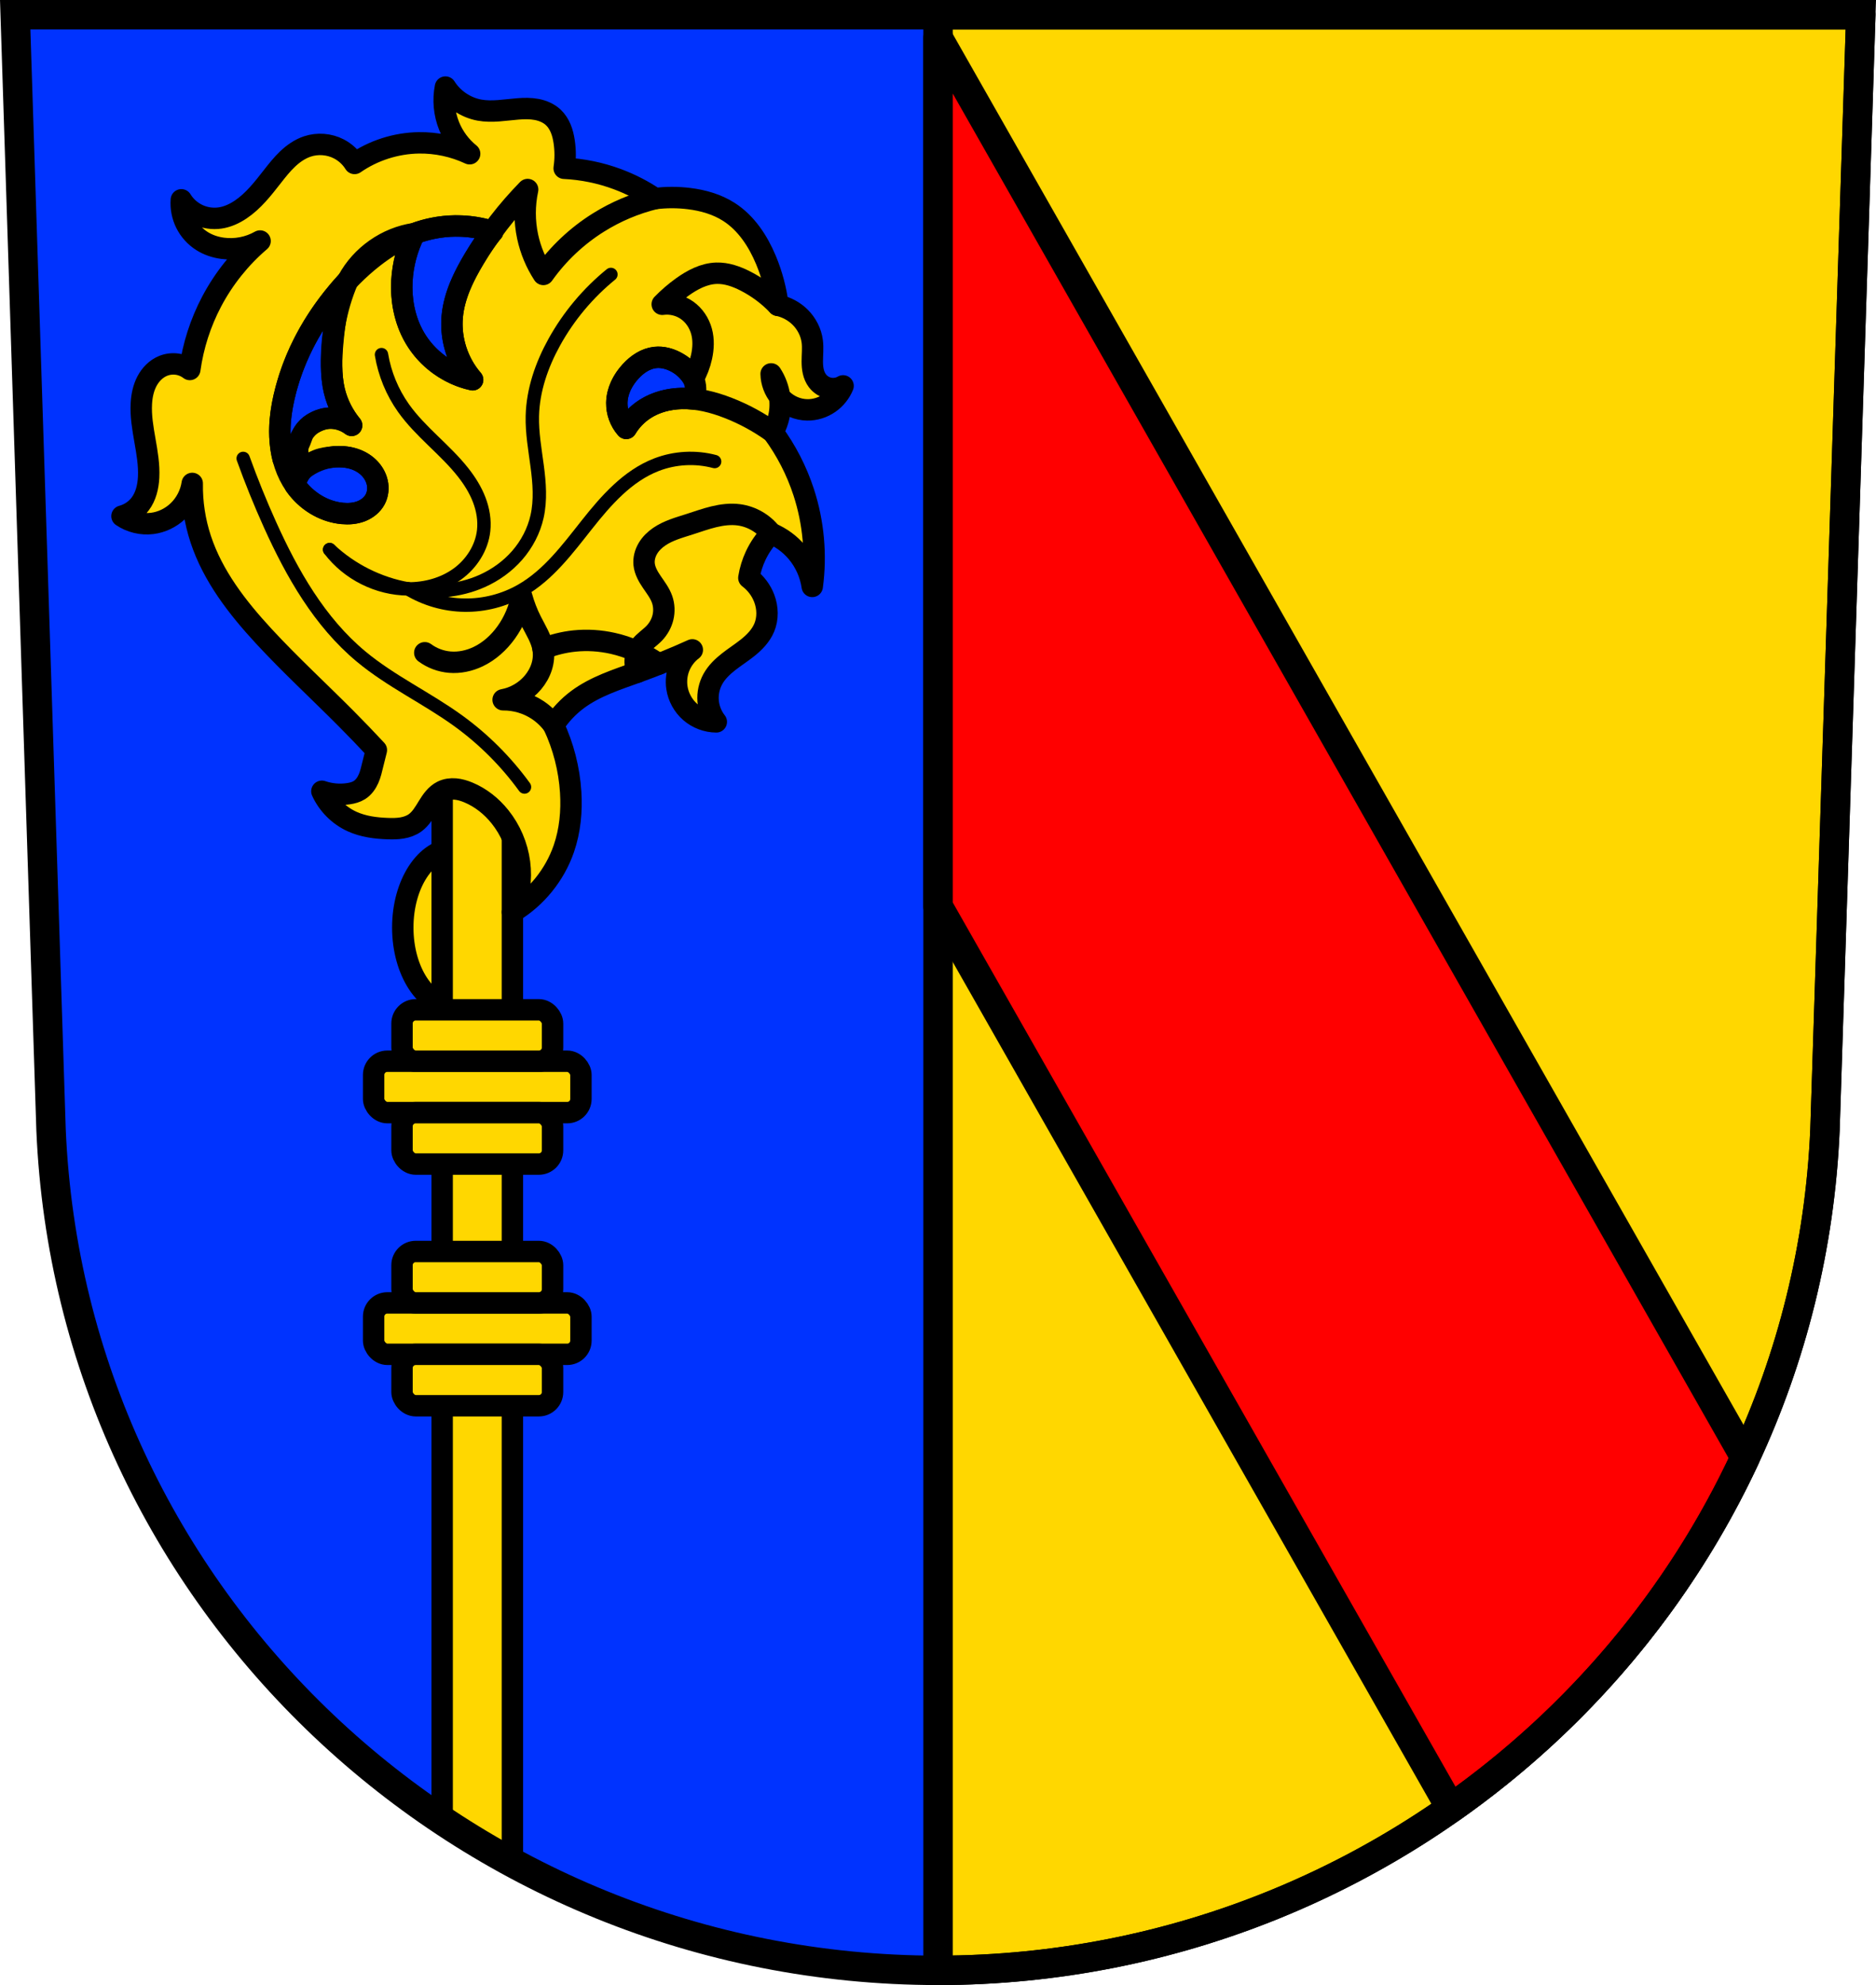 <svg xmlns="http://www.w3.org/2000/svg" width="701.33" height="741.77" viewBox="0 0 701.334 741.769" xmlns:xlink="http://www.w3.org/1999/xlink"><g transform="translate(-30.3-64.37)"><path d="m35.983 69.867l13.398 416.62c7.415 175.25 153.92 314.05 331.59 314.14 177.51-.215 324.07-139.06 331.59-314.14l13.398-416.62h-344.98z" fill="#03f" fill-rule="evenodd"/><g stroke="#000"><g stroke-linejoin="round" stroke-linecap="round"><g fill="#ffd700"><ellipse cx="200.09" cy="410.96" rx="19.214" ry="29.462" stroke-width="8"/><path d="m350.68 5.5v730.77c177.51-.219 324.06-139.06 331.58-314.14l13.398-416.62h-344.98z" transform="translate(30.3 64.37)" stroke-width="11"/></g><path d="m350.68 14.182v324.49l191.7 337c47.31-33.21 85.54-78.34 110.05-131.04l-301.74-530.46z" transform="translate(30.3 64.37)" fill="#f00" stroke-width="11"/></g><g transform="translate(295.01 131.65)" fill="#ffd700"><path d="m165.3 247.96v432.21c8.486 5.663 17.246 10.948 26.26 15.832v-448.05h-26.26z" transform="translate(-264.71-67.29)" stroke-linejoin="round" stroke-linecap="round" stroke-width="8"/><g transform="translate(540.87-131.65)"><rect width="77.5" height="19.214" x="-665.9" y="551.22" rx="5.124" stroke="#000" stroke-linejoin="round" stroke-linecap="round" stroke-width="8" id="0"/><rect width="56.28" height="19.214" x="-655.29" y="570.44" rx="5.124" stroke="#000" stroke-linejoin="round" stroke-linecap="round" stroke-width="8" id="1"/><rect width="56.28" height="19.214" x="-655.29" y="532.01" rx="5.124" stroke="#000" stroke-linejoin="round" stroke-linecap="round" stroke-width="8" id="2"/></g><g transform="translate(540.87-221.96)"><use xlink:href="#0"/><use xlink:href="#1"/><use xlink:href="#2"/></g></g><g fill-rule="evenodd"><path d="m35.983 69.867l13.398 416.62c7.415 175.25 153.92 314.05 331.59 314.14 177.51-.215 324.07-139.06 331.59-314.14l13.398-416.62h-344.98z" fill="none" stroke-width="11"/><path d="m196.82 96.91c-.95 4.827-.471 9.928 1.359 14.494 1.624 4.052 4.302 7.675 7.699 10.416-5.924-2.771-12.482-4.176-19.02-4.076-8.525.13-16.994 2.847-24 7.699-1.429-2.294-3.486-4.194-5.887-5.436-3.592-1.857-7.941-2.19-11.775-.906-2.783.931-5.247 2.657-7.377 4.676-2.129 2.02-3.949 4.334-5.756 6.646-3.499 4.479-7.06 9.06-11.775 12.229-2.322 1.562-4.93 2.765-7.699 3.17-2.796.409-5.709-.02-8.268-1.219-2.558-1.199-4.751-3.164-6.225-5.574-.236 3.01.361 6.073 1.709 8.77 1.348 2.697 3.444 5.01 5.99 6.629 2.316 1.469 4.979 2.349 7.697 2.717 4.808.65 9.823-.319 14.04-2.717-7.398 6.312-13.581 14.04-18.12 22.645-4.161 7.895-6.934 16.52-8.152 25.361-1.391-1.068-3.063-1.765-4.801-2-1.738-.237-3.538-.012-5.164.645-2.65 1.07-4.759 3.252-6.082 5.785-1.323 2.533-1.905 5.401-2.068 8.254-.53 9.259 3.191 18.362 2.717 27.625-.181 3.534-1.03 7.147-3.17 9.965-1.677 2.208-4.11 3.829-6.793 4.527 3.279 2.233 7.387 3.22 11.322 2.719 3.541-.451 6.907-2.087 9.51-4.529 2.91-2.731 4.861-6.466 5.436-10.416-.119 7.06.958 14.13 3.17 20.832 4.55 13.785 13.698 25.568 23.549 36.23 9.853 10.664 20.558 20.502 30.797 30.797 3.84 3.861 7.615 7.787 11.322 11.775-.473 1.806-.927 3.619-1.359 5.436-.426 1.788-.834 3.592-1.576 5.273-.742 1.681-1.851 3.253-3.404 4.236-1.219.771-2.65 1.145-4.076 1.359-3.33.501-6.778.187-9.963-.906 2.254 4.967 6.356 9.07 11.322 11.322 4.148 1.882 8.764 2.477 13.316 2.631 1.776.06 3.564.056 5.316-.24 1.752-.296 3.477-.895 4.916-1.938 2.118-1.534 3.459-3.886 4.83-6.113.685-1.114 1.396-2.218 2.25-3.209.854-.991 1.857-1.869 3.03-2.453 1.513-.755 3.253-.987 4.938-.844 1.685.143 3.322.647 4.883 1.297 4.619 1.924 8.644 5.154 11.775 9.06 3.943 4.913 6.505 10.924 7.322 17.17.818 6.246-.113 12.712-2.658 18.475 8.898-5.342 15.827-13.887 19.215-23.697 2.332-6.752 3.01-14.01 2.563-21.14-.544-8.629-2.729-17.15-6.404-24.979 2.378-3.707 5.432-6.979 8.967-9.607 6.62-4.922 14.656-7.451 22.416-10.248 6.939-2.501 13.779-5.279 20.496-8.326-2.12 1.609-3.799 3.794-4.807 6.258-1.01 2.464-1.344 5.198-.959 7.832.512 3.507 2.318 6.811 4.992 9.137 2.674 2.325 6.196 3.654 9.74 3.674-1.752-2.231-2.83-4.985-3.057-7.813-.226-2.828.401-5.718 1.775-8.199 1.404-2.533 3.532-4.592 5.809-6.383 2.276-1.791 4.726-3.352 7-5.146 2.647-2.089 5.106-4.574 6.404-7.686 1.431-3.431 1.309-7.41 0-10.889-1.143-3.038-3.167-5.738-5.764-7.686.454-2.878 1.32-5.691 2.563-8.326 1.446-3.067 3.401-5.893 5.764-8.326 3.697 1.549 7.02 3.985 9.607 7.04 3.064 3.622 5.085 8.116 5.764 12.811 1.59-11.784.488-23.923-3.201-35.23-2.618-8.02-6.527-15.62-11.529-22.416.813-1.412 1.46-2.921 1.922-4.484.838-2.838 1.027-5.851.613-8.779-1.968-2.377-3.118-5.426-3.176-8.514 1.678 2.554 2.749 5.489 3.176 8.514.265.32.544.63.838.924 2.477 2.477 5.935 3.947 9.438 4.01 2.952.055 5.906-.87 8.326-2.561 2.273-1.587 4.074-3.839 5.123-6.404-1.541.905-3.418 1.22-5.17.869-1.752-.35-3.363-1.363-4.438-2.791-.758-1.01-1.247-2.198-1.531-3.426-.284-1.227-.37-2.494-.373-3.754-.007-2.52.309-5.05-.018-7.553-.441-3.374-2.076-6.561-4.482-8.967-2.261-2.261-5.194-3.839-8.326-4.482-.724-5.792-2.235-11.486-4.477-16.875-2.958-7.111-7.381-13.877-13.867-18.03-4.46-2.855-9.689-4.339-14.945-4.982-4.206-.515-8.476-.515-12.682 0-4.368-2.965-9.09-5.404-14.04-7.246-6.379-2.375-13.13-3.756-19.928-4.076.497-3.296.497-6.667 0-9.963-.252-1.669-.631-3.326-1.277-4.885-.646-1.559-1.566-3.02-2.799-4.174-1.695-1.584-3.918-2.521-6.197-2.955-2.279-.434-4.623-.394-6.936-.215-4.836.374-9.723 1.334-14.492.453-5.169-.955-9.885-4.154-12.682-8.605zm3.75 51.885c1.771-.017 3.544.071 5.305.266 2.933.324 5.834.941 8.645 1.84-1.271 1.578-2.478 3.207-3.617 4.883-1.165 1.714-2.261 3.474-3.32 5.256-1.707 2.869-3.327 5.796-4.682 8.848-.975 2.197-1.812 4.457-2.439 6.777-.541 2-.927 4.047-1.104 6.113-.3 3.509.009 7.07.875 10.48.633 2.497 1.564 4.919 2.773 7.193 1.108 2.083 2.447 4.04 3.988 5.828-1.471-.319-2.919-.741-4.332-1.26-2.887-1.061-5.621-2.531-8.111-4.336-2.6-1.884-4.938-4.135-6.895-6.682-1.495-1.945-2.767-4.061-3.793-6.289-1.18-2.562-2.034-5.271-2.588-8.04-.685-3.42-.91-6.928-.719-10.41.164-2.998.637-5.981 1.4-8.885.794-3.02 1.901-5.953 3.299-8.742 2.123-.792 4.306-1.423 6.523-1.889 2.889-.606 5.839-.927 8.791-.955zm-40.22 20.307c-2.28 5.358-3.942 10.977-4.943 16.713-.868 4.974-1.242 10.03-1.152 15.08.056 3.189.3 6.39 1.035 9.494.603 2.546 1.536 5.01 2.75 7.33 1.04 1.987 2.287 3.865 3.713 5.596-2.098-1.556-4.643-2.502-7.248-2.695-2.635-.195-5.2.832-7.439 2.107-1.178.671-2.163 1.697-2.951 2.801-1.065 1.491-1.212 3.515-2.287 5-1.517 2.095-3.419 3.991-5.695 5.268-.893-3.741-1.302-7.599-1.211-11.443.092-3.912.697-7.797 1.568-11.611 1.097-4.803 2.617-9.508 4.514-14.05 1.841-4.412 4.04-8.676 6.539-12.75 2.176-3.545 4.581-6.946 7.16-10.209 1.8-2.277 3.685-4.489 5.648-6.627zm115.94 28.779c2.575-.015 5.131.859 7.387 2.133 2.419 1.366 4.631 3.277 5.797 5.799 1.101 2.381 1.171 5.219.188 7.65-1.505-.17-3.02-.235-4.535-.195-3.252.085-6.504.661-9.535 1.842-1.441.561-2.83 1.257-4.133 2.092-2.861 1.833-5.292 4.335-7.04 7.248-2.293-2.596-3.573-6.06-3.52-9.525.039-2.515.759-4.995 1.924-7.225.869-1.664 1.983-3.195 3.252-4.578 1.207-1.315 2.565-2.505 4.096-3.424 1.531-.918 3.243-1.562 5.02-1.754.368-.04.736-.06 1.104-.063zm-120.12 37.14c.292-.004.585 0 .877.002 1.751.001 3.5.204 5.182.682 2.156.612 4.189 1.701 5.813 3.246 1.624 1.545 2.826 3.552 3.301 5.742.453 2.09.226 4.347-.77 6.24-1.105 2.102-3.098 3.661-5.318 4.504-2.22.843-4.656 1.01-7.02.783-3.125-.299-6.175-1.277-8.93-2.783-1.551-.848-3.01-1.862-4.354-3.01-1.637-1.405-3.099-3.01-4.342-4.777.393-2.185 1.476-4.245 2.938-5.875 1.431-1.595 3.415-2.684 5.404-3.48 1.999-.801 4.204-.988 6.346-1.221.29-.031.581-.045.873-.049z" fill="#ffd700" stroke-linejoin="round" stroke-width="8"/><g fill="none" stroke-linecap="round"><g stroke-width="5"><path d="m121.21 235.66c3.01 8.351 6.338 16.585 9.988 24.676 8.293 18.383 18.574 36.452 34.08 49.35 11.198 9.318 24.635 15.532 36.426 24.09 9.454 6.86 17.816 15.222 24.676 24.676"/><path d="m258.69 166.92c-8.573 6.972-15.795 15.598-21.15 25.26-4.701 8.483-7.993 17.918-8.225 27.613-.151 6.3.984 12.549 1.809 18.796.824 6.248 1.334 12.656-.046 18.805-1.199 5.341-3.82 10.337-7.415 14.465-3.595 4.128-8.148 7.394-13.148 9.623-8.579 3.825-18.361 4.558-27.613 2.938-10.937-1.915-21.282-7.088-29.376-14.688"/><g stroke-linejoin="round"><path d="m153.53 269.73c6.844 9.05 18.03 14.64 29.376 14.688 6.502.027 13.09-1.741 18.367-5.546 5.273-3.805 9.112-9.731 9.834-16.193.438-3.916-.253-7.911-1.667-11.588-1.414-3.678-3.535-7.05-5.971-10.15-6.777-8.615-15.984-15.15-22.326-24.09-4.202-5.924-7.04-12.81-8.225-19.976"/><path d="m182.9 284.42c6.315 3.852 13.674 5.974 21.07 6.077 7.397.103 14.811-1.814 21.23-5.489 10.08-5.773 17.236-15.413 24.448-24.525 7.211-9.111 15.238-18.293 26.08-22.477 6.883-2.656 14.609-3.074 21.738-1.175"/></g></g><g stroke-linejoin="round" stroke-width="8"><path d="m275.17 138.58c-7.474 1.832-14.652 4.866-21.17 8.95-8.04 5.03-15.07 11.662-20.563 19.388-2.797-4.289-4.799-9.09-5.875-14.1-1.244-5.787-1.244-11.838 0-17.626-7.636 7.798-14.356 16.494-19.976 25.851-4.02 6.7-7.548 13.951-8.225 21.738-.733 8.43 2.089 17.11 7.638 23.501-9.03-1.942-17.13-7.855-21.738-15.863-3.65-6.349-5.106-13.838-4.7-21.15.339-6.114 1.95-12.154 4.7-17.626-10.406 1.519-19.929 8.197-24.904 17.462-3.773 7.03-4.941 15.13-5.647 23.08-.54 6.078-.838 12.28.588 18.213 1.135 4.724 3.364 9.182 6.463 12.925-2.051-1.632-4.629-2.591-7.248-2.696-2.619-.105-5.265.645-7.44 2.108-2.665 1.793-4.587 4.655-5.237 7.8-.651 3.145-.022 6.535 1.712 9.238 3.345-2.669 7.487-4.326 11.75-4.7 2.325-.204 4.694-.032 6.931.634 2.237.666 4.338 1.835 5.995 3.478 1.519 1.507 2.656 3.422 3.119 5.511.464 2.089.231 4.348-.769 6.24-1.109 2.098-3.104 3.652-5.324 4.493-2.219.842-4.651 1.013-7.01.794-7.04-.65-13.563-4.788-17.626-10.575-3.271-4.659-5.02-10.283-5.531-15.953-.514-5.669.162-11.396 1.419-16.948 3.061-13.525 9.575-26.17 18.213-37.01 4.496-5.646 9.58-10.842 15.275-15.275 4.657-3.625 9.746-6.75 15.275-8.813 4.849-1.809 10.01-2.785 15.185-2.848 4.765-.058 9.538.657 14.08 2.108"/><path d="m319.21 225.86c-5.153-3.713-10.778-6.77-16.698-9.07-5.55-2.158-11.442-3.663-17.395-3.52-4.799.115-9.627 1.342-13.667 3.934-2.86 1.835-5.289 4.336-7.04 7.248-2.286-2.6-3.566-6.06-3.52-9.526.058-4.394 2.192-8.578 5.177-11.803 2.423-2.618 5.569-4.757 9.111-5.177 2.947-.349 5.954.529 8.49 2.071 2.358 1.433 4.365 3.44 5.798 5.798 1.435-2.515 2.486-5.248 3.106-8.08.687-3.132.839-6.431 0-9.526-.848-3.129-2.739-5.995-5.384-7.869-2.672-1.893-6.075-2.725-9.319-2.278 2.29-2.353 4.788-4.504 7.455-6.419 3.805-2.732 8.156-5.04 12.839-5.177 3.755-.109 7.421 1.194 10.768 2.899 4.542 2.314 8.686 5.404 12.2 9.1"/><path d="m318.57 263.65c-2.911-3.745-7.33-6.281-12.03-6.906-3.131-.416-6.324-.014-9.394.73-3.07.743-6.05 1.822-9.06 2.785-3.907 1.25-7.954 2.343-11.34 4.659-1.693 1.158-3.2 2.623-4.243 4.389-1.043 1.766-1.604 3.846-1.403 5.887.245 2.477 1.561 4.709 2.966 6.763 1.405 2.054 2.952 4.065 3.769 6.416.744 2.141.837 4.497.309 6.702-.528 2.204-1.671 4.252-3.238 5.891-1.673 1.75-3.814 3.045-5.271 4.979-1.016 1.347-1.658 2.973-1.838 4.651-.179 1.678.104 3.403.812 4.935"/><path d="m276.55 312.53c-5.113-3.716-10.991-6.374-17.16-7.759-4.696-1.055-9.562-1.375-14.35-.879-4.02.416-7.974 1.405-11.714 2.929"/><path d="m237.23 335.38c-1.619-2.245-3.647-4.193-5.956-5.72-3.791-2.507-8.34-3.852-12.886-3.807 4.303-.78 8.31-3.1 11.128-6.443 1.458-1.73 2.607-3.73 3.288-5.888.681-2.158.888-4.473.519-6.705-.608-3.685-2.704-6.919-4.393-10.25-1.52-2.999-2.736-6.152-3.624-9.395-.898 4.846-2.876 9.489-5.748 13.495-2.731 3.809-6.309 7.07-10.543 9.08-3.271 1.554-6.933 2.347-10.543 2.05-3.368-.277-6.652-1.509-9.371-3.514"/></g></g></g></g></g></svg>